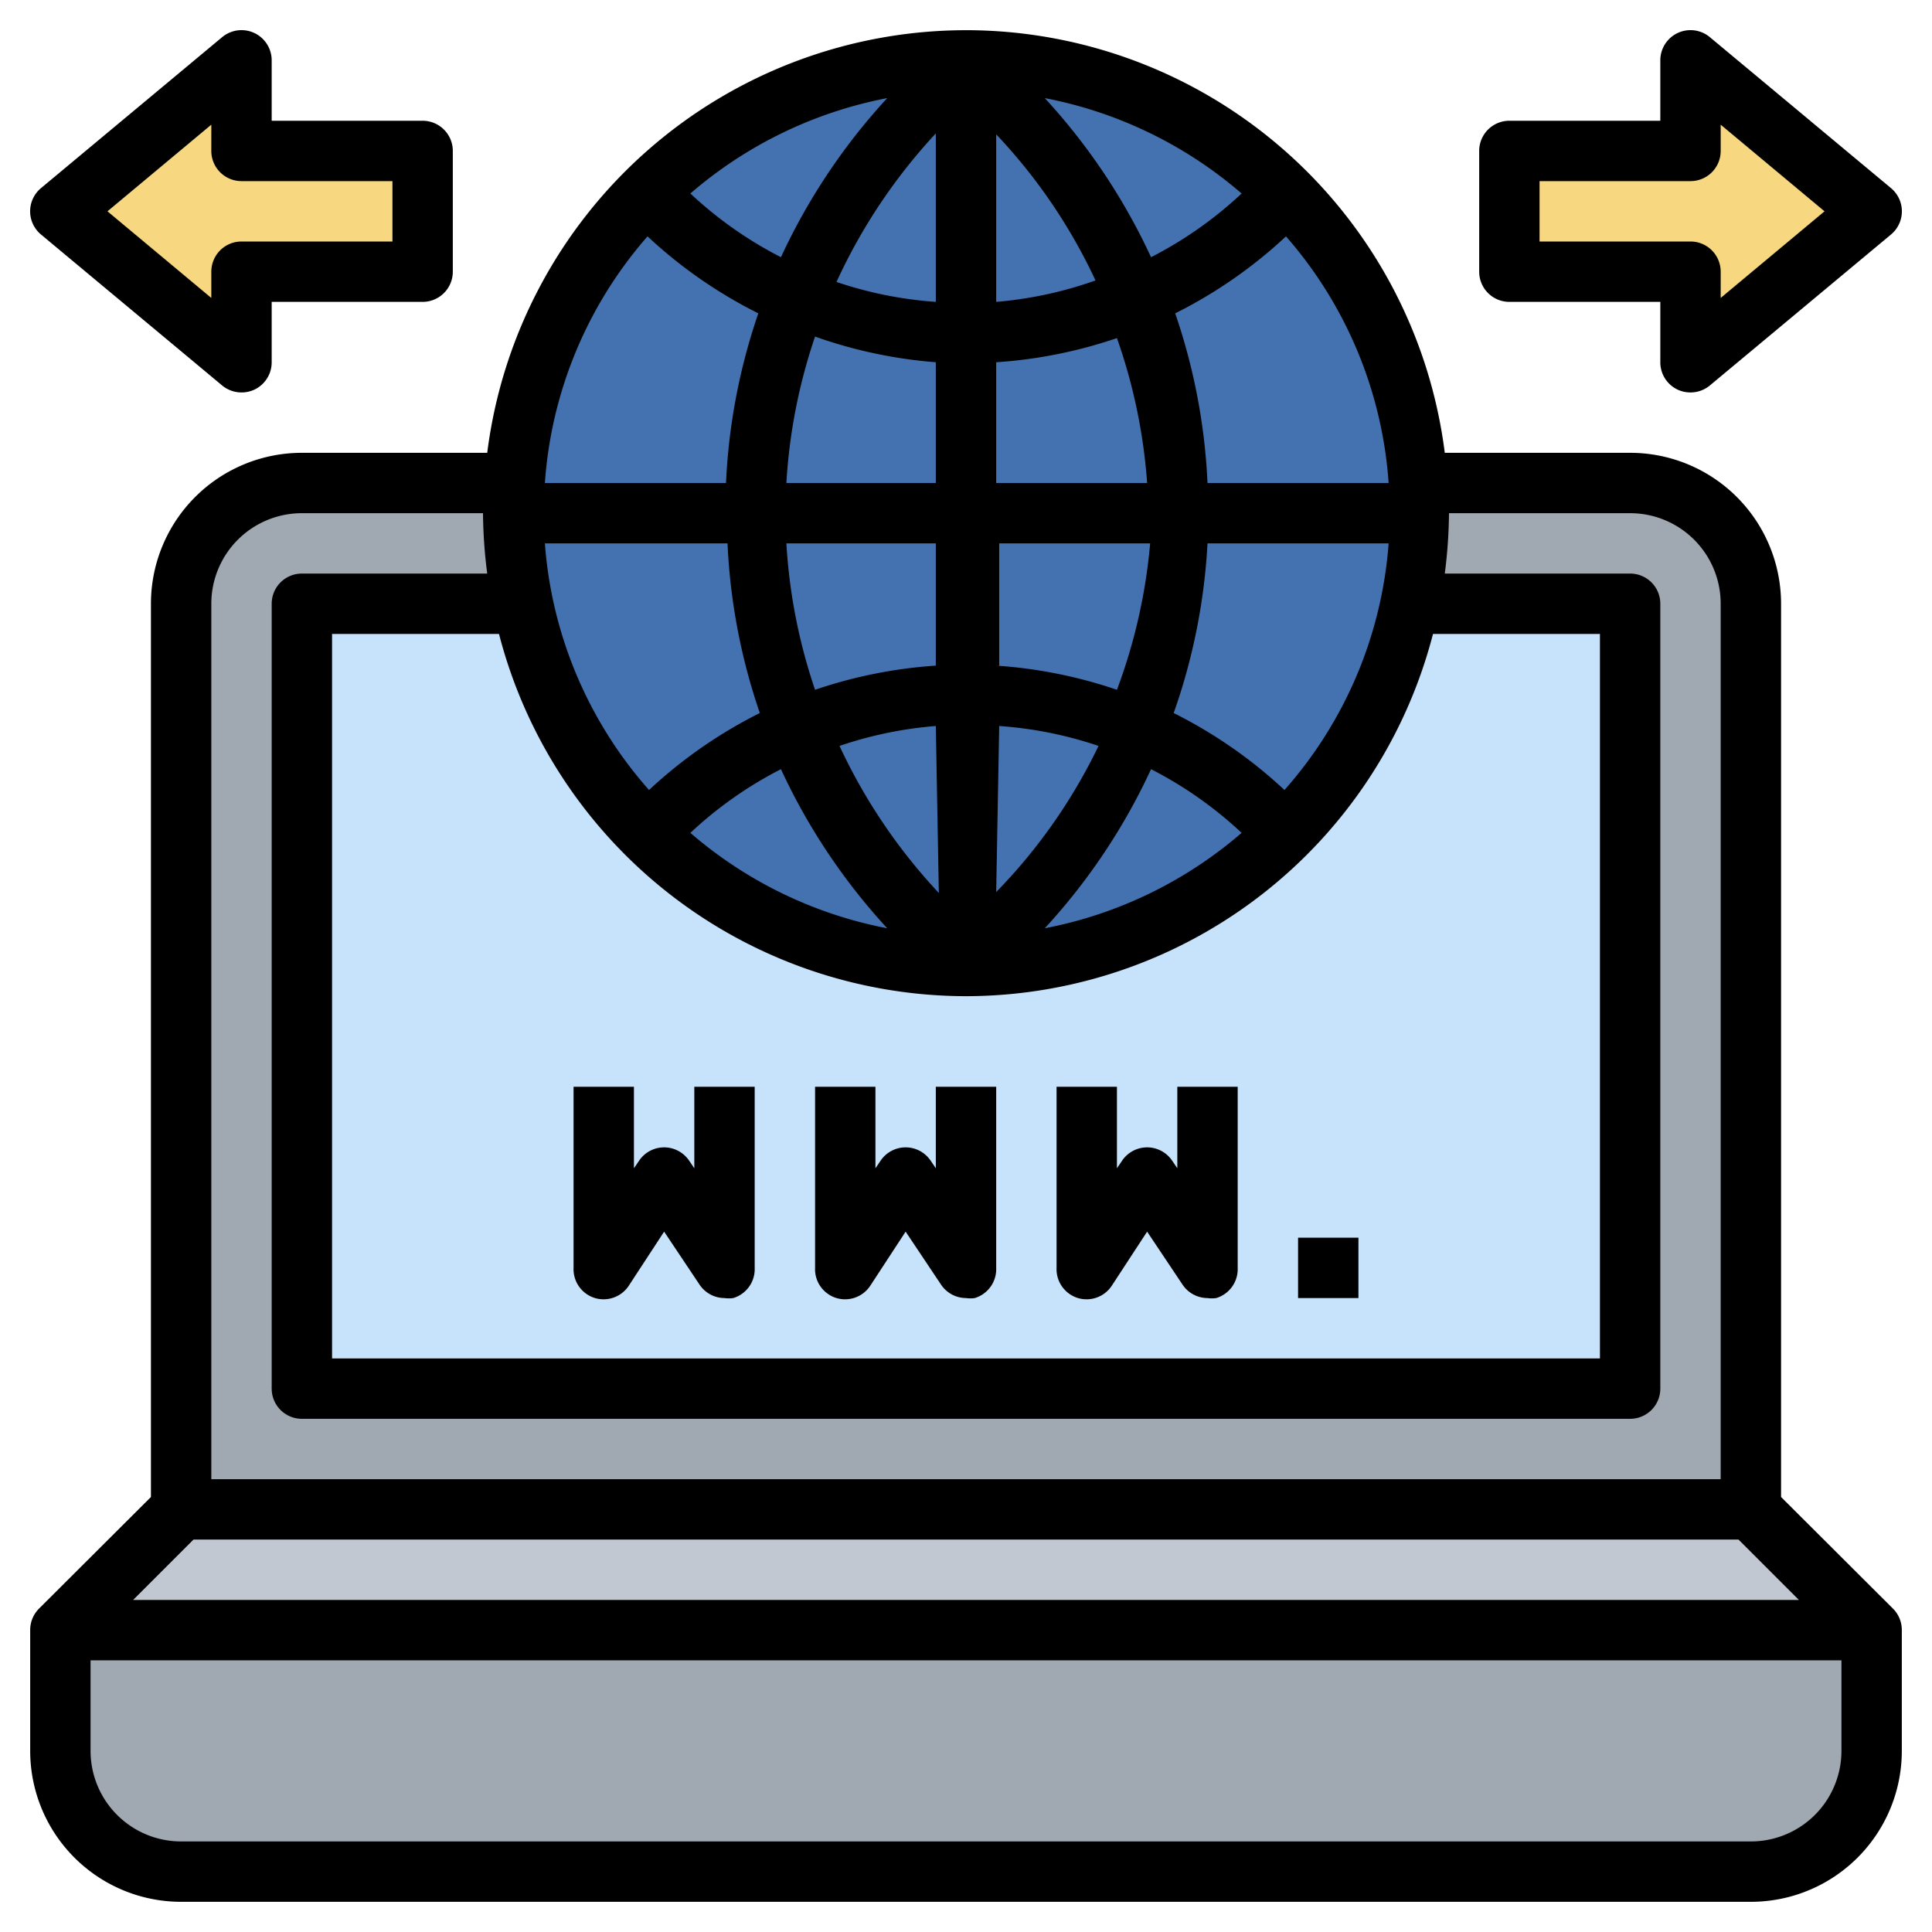 <svg height="512" viewBox="0 0 64 64" width="512" xmlns="http://www.w3.org/2000/svg"><g id="Layer_26" data-name="Layer 26"><path d="m10 16h44a4 4 0 0 1 4 4v30a0 0 0 0 1 0 0h-52a0 0 0 0 1 0 0v-30a4 4 0 0 1 4-4z" fill="#a0a8b2"/><path d="m10 20h44v26h-44z" fill="#c7e2fb"/><path d="m2 58v-4l4-4h52l4 4v4a4 4 0 0 1 -4 4h-52a4 4 0 0 1 -4-4z" fill="#c1c8d1"/><path d="m2 54v4a4 4 0 0 0 4 4h52a4 4 0 0 0 4-4v-4z" fill="#a0a8b2"/><circle cx="32" cy="17" fill="#4472b0" r="15"/><path d="m50 5h6v-3l6 5-6 5v-3h-6z" fill="#f7d881"/><path d="m14 5h-6v-3l-6 5 6 5v-3h6z" fill="#f7d881"/><path d="m59 49.59v-29.59a5 5 0 0 0 -5-5h-6.14a16 16 0 0 0 -15.76-14h-.1a16 16 0 0 0 -15.86 14h-6.14a5 5 0 0 0 -5 5v29.59l-3.71 3.7a1 1 0 0 0 -.29.71v4a5 5 0 0 0 5 5h52a5 5 0 0 0 5-5v-4a1 1 0 0 0 -.29-.71zm-1.41 1.41 2 2h-55.18l2-2zm-36.14-43.17a15.58 15.58 0 0 0 3.67 2.55 20.05 20.05 0 0 0 -1.07 5.62h-6a13.86 13.86 0 0 1 3.4-8.17zm24.55 8.17h-6a20.05 20.05 0 0 0 -1.07-5.62 15.58 15.58 0 0 0 3.67-2.55 13.86 13.86 0 0 1 3.4 8.17zm-21.9 2a20.05 20.05 0 0 0 1.07 5.62 15.58 15.58 0 0 0 -3.67 2.55 13.86 13.86 0 0 1 -3.45-8.17zm7 11.58a18.58 18.58 0 0 1 -3.29-4.87 13.07 13.07 0 0 1 3.19-.66zm2-5.53a13.07 13.07 0 0 1 3.29.66 18.26 18.26 0 0 1 -3.39 4.84zm0-2v-4.05h5a18.34 18.34 0 0 1 -1.1 4.85 15.58 15.58 0 0 0 -4-.8zm-.1-6.05v-4a15.58 15.58 0 0 0 4-.8 18.34 18.34 0 0 1 1 4.8zm0-6v-5.55a18.26 18.26 0 0 1 3.29 4.84 13.07 13.07 0 0 1 -3.29.71zm-2 0a13.07 13.07 0 0 1 -3.29-.66 18.58 18.58 0 0 1 3.29-4.92zm0 2v4h-4.95a18.34 18.34 0 0 1 .95-4.85 15.58 15.58 0 0 0 4 .85zm0 6v4.05a15.58 15.58 0 0 0 -4 .8 18.34 18.34 0 0 1 -.95-4.85zm-5.13 7.48a20.41 20.41 0 0 0 3.52 5.27 14 14 0 0 1 -6.52-3.16 13.13 13.13 0 0 1 3-2.11zm12.26 0a13.13 13.13 0 0 1 3 2.11 14 14 0 0 1 -6.52 3.16 20.41 20.41 0 0 0 3.52-5.27zm4.42.69a15.58 15.58 0 0 0 -3.67-2.55 20.05 20.05 0 0 0 1.12-5.62h6a13.86 13.86 0 0 1 -3.45 8.17zm-4.42-17.65a20.41 20.41 0 0 0 -3.52-5.27 14 14 0 0 1 6.52 3.16 13.13 13.13 0 0 1 -3 2.11zm-12.26 0a13.13 13.13 0 0 1 -3-2.11 14 14 0 0 1 6.52-3.16 20.41 20.41 0 0 0 -3.52 5.27zm6.13 24.48a16 16 0 0 0 15.47-12h5.53v24h-42v-24h5.53a16 16 0 0 0 15.47 12zm-22-16h6a16.52 16.52 0 0 0 .14 2h-6.14a1 1 0 0 0 -1 1v26a1 1 0 0 0 1 1h44a1 1 0 0 0 1-1v-26a1 1 0 0 0 -1-1h-6.14a16.52 16.52 0 0 0 .14-2h6a3 3 0 0 1 3 3v29h-50v-29a3 3 0 0 1 3-3zm48 44h-52a3 3 0 0 1 -3-3v-3h58v3a3 3 0 0 1 -3 3z"/><path d="m19.71 43a1 1 0 0 0 1.12-.41l1.17-1.79 1.17 1.75a1 1 0 0 0 .83.45 1 1 0 0 0 .29 0 1 1 0 0 0 .71-1v-6h-2v2.7l-.17-.25a1 1 0 0 0 -1.66 0l-.17.25v-2.7h-2v6a1 1 0 0 0 .71 1z"/><path d="m27.71 43a1 1 0 0 0 1.12-.41l1.17-1.79 1.17 1.75a1 1 0 0 0 .83.45 1 1 0 0 0 .29 0 1 1 0 0 0 .71-1v-6h-2v2.7l-.17-.25a1 1 0 0 0 -1.66 0l-.17.25v-2.7h-2v6a1 1 0 0 0 .71 1z"/><path d="m35.71 43a1 1 0 0 0 1.12-.41l1.17-1.79 1.17 1.75a1 1 0 0 0 .83.45 1 1 0 0 0 .29 0 1 1 0 0 0 .71-1v-6h-2v2.7l-.17-.25a1 1 0 0 0 -1.66 0l-.17.25v-2.7h-2v6a1 1 0 0 0 .71 1z"/><path d="m43 41h2v2h-2z"/><path d="m50 10h5v2a1 1 0 0 0 .58.91 1 1 0 0 0 .42.09 1 1 0 0 0 .64-.23l6-5a1 1 0 0 0 0-1.54l-6-5a1 1 0 0 0 -1.64.77v2h-5a1 1 0 0 0 -1 1v4a1 1 0 0 0 1 1zm1-4h5a1 1 0 0 0 1-1v-.87l3.44 2.87-3.44 2.87v-.87a1 1 0 0 0 -1-1h-5z"/><path d="m7.36 12.77a1 1 0 0 0 .64.23 1 1 0 0 0 .42-.09 1 1 0 0 0 .58-.91v-2h5a1 1 0 0 0 1-1v-4a1 1 0 0 0 -1-1h-5v-2a1 1 0 0 0 -1.64-.77l-6 5a1 1 0 0 0 0 1.54zm-.36-8.64v.87a1 1 0 0 0 1 1h5v2h-5a1 1 0 0 0 -1 1v.87l-3.44-2.87z"/></g></svg>